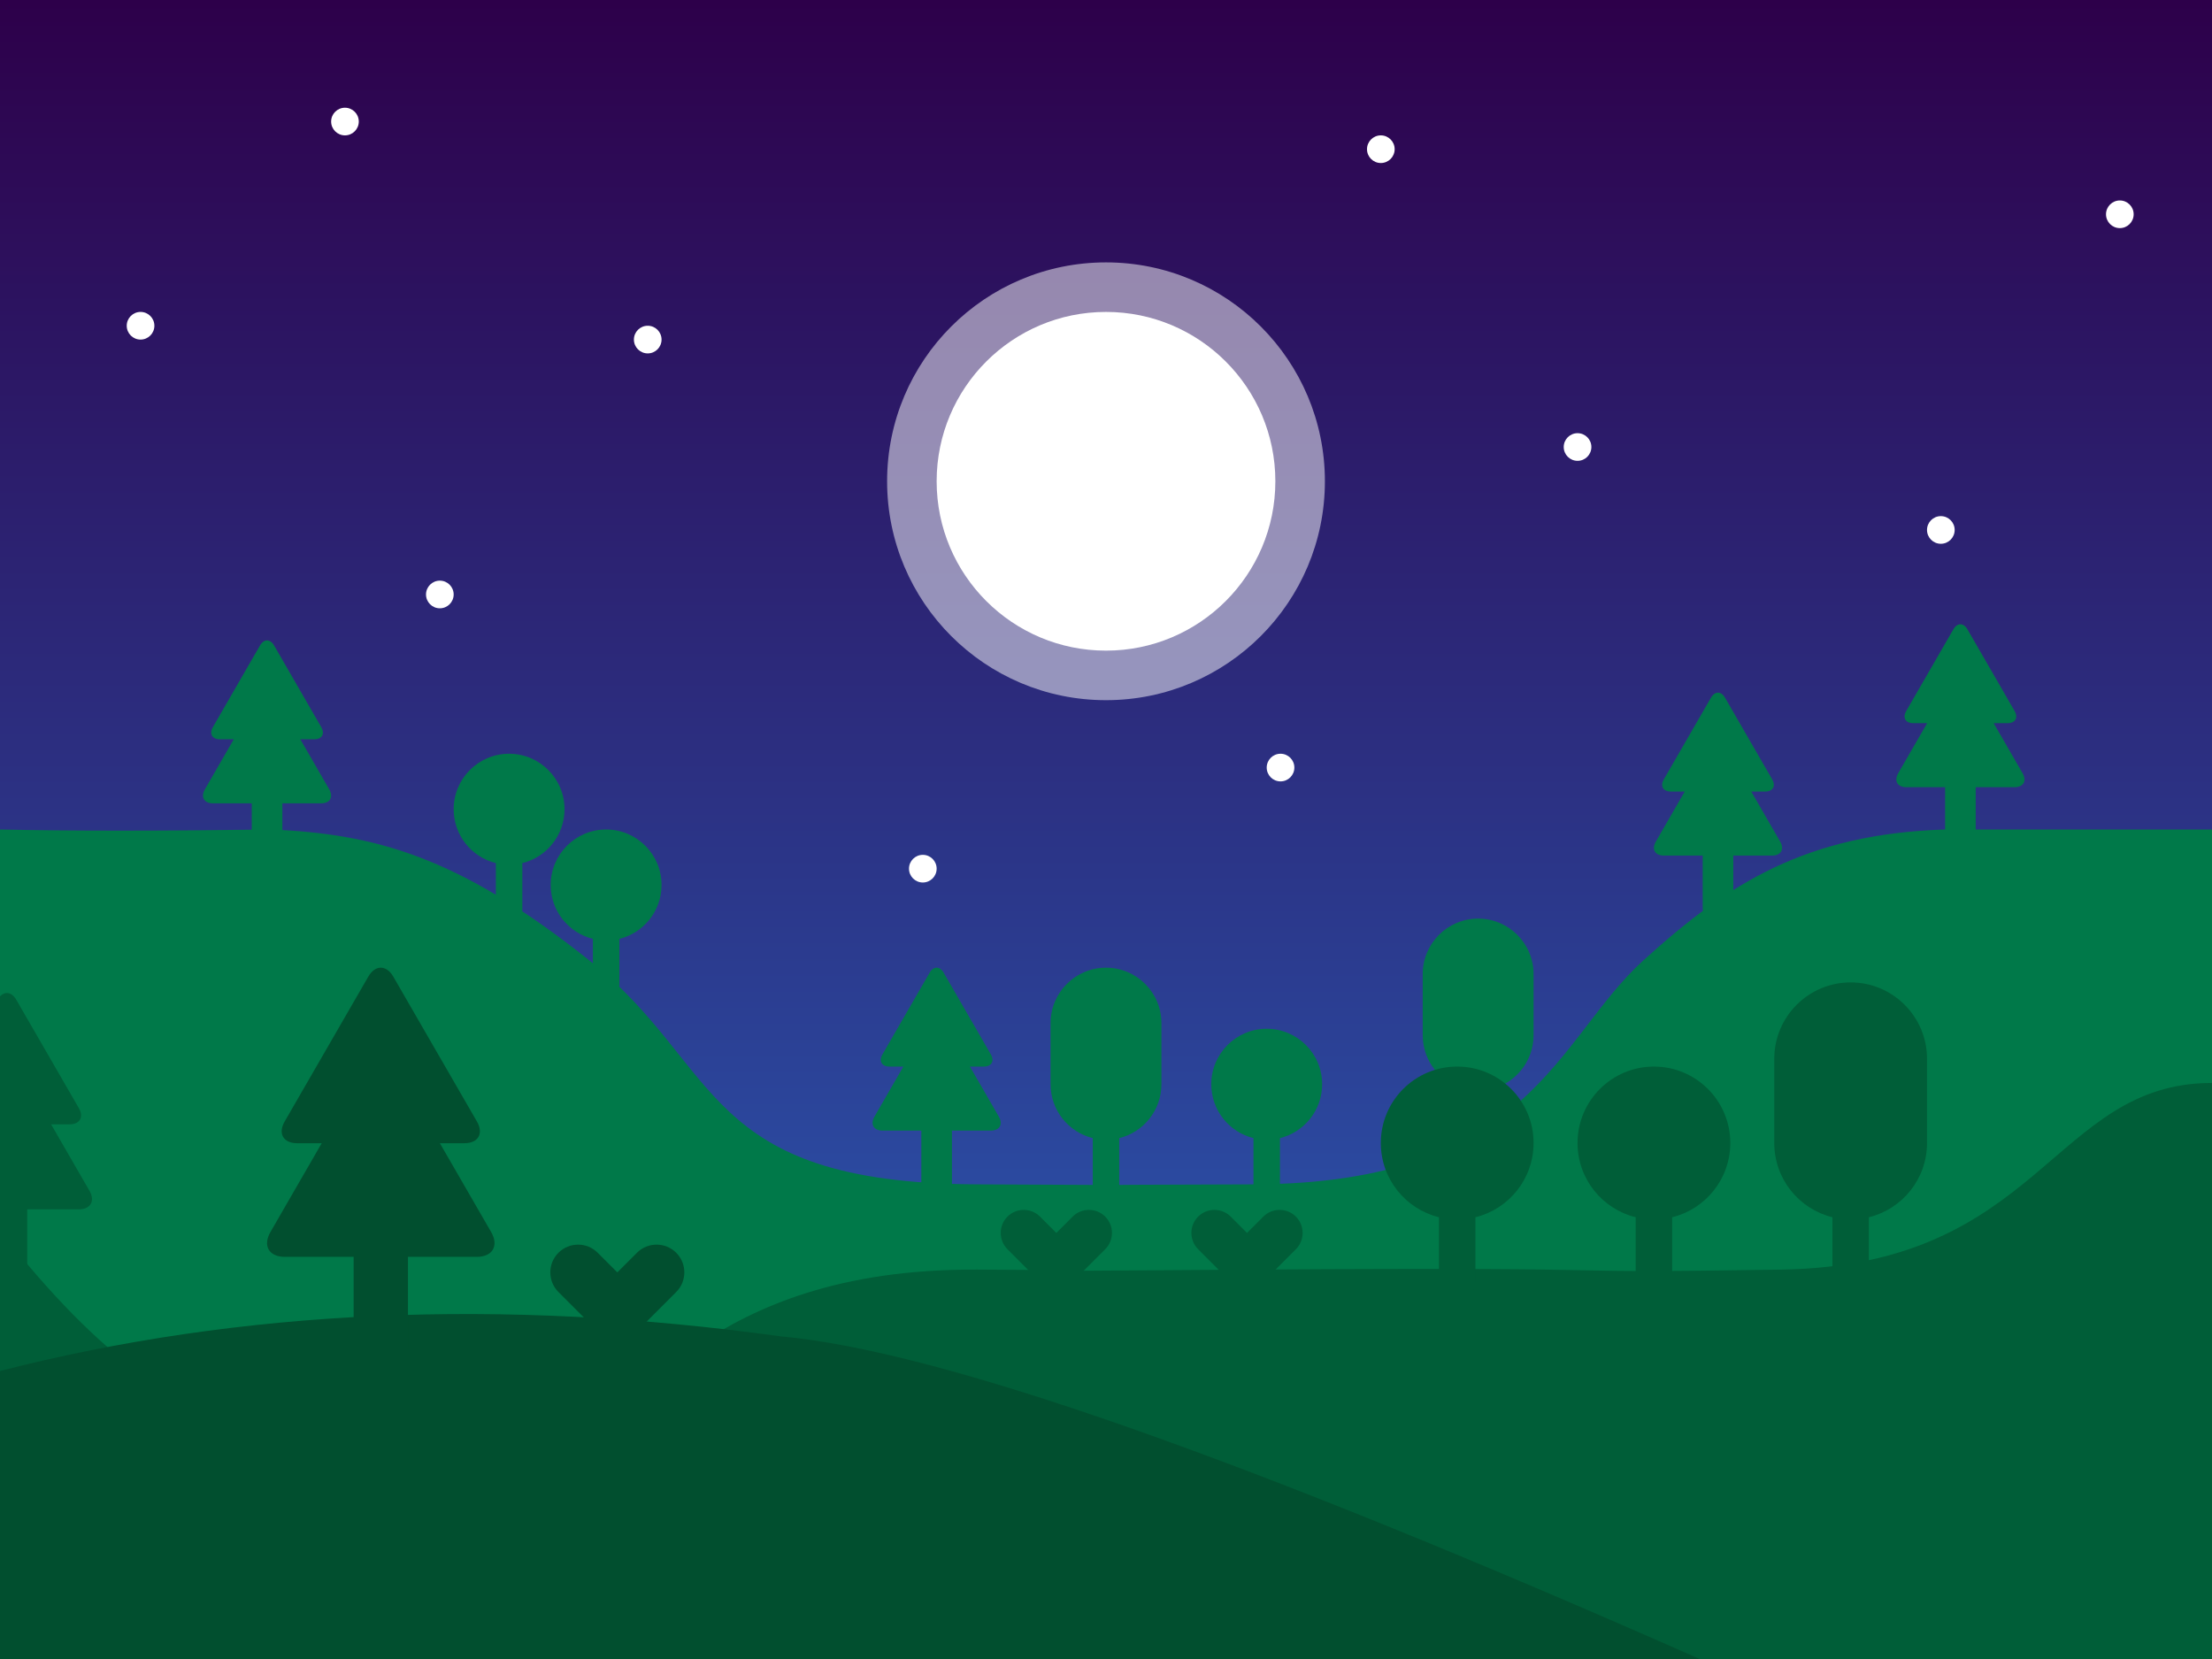 <?xml version="1.0" encoding="UTF-8" standalone="no"?><!-- Generator: Gravit.io --><svg xmlns="http://www.w3.org/2000/svg" xmlns:xlink="http://www.w3.org/1999/xlink" style="isolation:isolate" viewBox="0 0 960 720" width="960pt" height="720pt"><rect x="0" y="0" width="960" height="720" fill="#808080" stroke="none"/><defs><clipPath id="_clipPath_iLalZ5J5bdkncQIbNjg0liD9hNCsHMKx"><rect width="960" height="720"/></clipPath></defs><g clip-path="url(#_clipPath_iLalZ5J5bdkncQIbNjg0liD9hNCsHMKx)"><linearGradient id="_lgradient_0" x1="0.5" y1="1" x2="0.5" y2="0"><stop offset="0.833%" style="stop-color:#2A66C1"/><stop offset="100%" style="stop-color:#2D004A"/></linearGradient><rect width="960" height="720" style="fill:url(#_lgradient_0);"/><circle vector-effect="non-scaling-stroke" cx="480" cy="208.875" r="73.5" fill="rgb(255,255,255)"/><circle vector-effect="non-scaling-stroke" cx="480" cy="208.875" r="95" fill="rgb(255,255,255)" fill-opacity="0.5"/><path d=" M 0 360 Q 45 361 117.998 360 C 162 362 198.375 371 256 417 C 313.625 463 303.89 513.479 424 514 C 544.11 514.521 423.89 514.301 544 514 C 664.11 513.699 675.589 450.986 713 417 C 750.411 383.014 784 362 844 360 C 891.333 360 890.667 360 960 360 L 960 720 L 0 720 L 0 360 Z " fill="rgb(0,121,73)"/><path d=" M 0 534 Q 64.968 617.202 115.903 617.255 C 173.928 617.316 218.294 617.23 249 617 C 279.706 616.77 303.89 550.479 424 551 C 544.11 551.521 352.384 552.137 544 551 C 735.616 549.863 654.345 552.836 773.414 551 C 886.027 549.041 890.667 470 960 470 L 960 720 L 0 720 L 0 534 Z " fill="rgb(0,94,56)"/><path d=" M 0 595 Q 156.986 554.795 339 580 Q 442.192 589.315 737.656 720 L 0 720 L 0 595 Z " fill="rgb(1,79,47)"/><path d=" M 122.545 348.642 L 122.545 371.358 C 122.545 375.024 119.569 378 115.903 378 L 115.903 378 C 112.237 378 109.26 375.024 109.26 371.358 L 109.26 348.642 L 109.26 348.642 L 92.428 348.642 C 88.558 348.642 86.987 345.921 88.922 342.57 L 100.659 322.24 L 101.459 320.856 L 95.444 320.856 C 92.071 320.856 90.702 318.484 92.389 315.563 L 102.618 297.846 L 112.847 280.128 C 114.533 277.207 117.272 277.207 118.958 280.128 L 129.187 297.846 L 139.417 315.563 C 141.103 318.484 139.734 320.856 136.361 320.856 L 136.361 320.856 L 130.347 320.856 L 131.146 322.24 L 142.883 342.57 C 144.818 345.921 143.247 348.642 139.377 348.642 L 122.545 348.642 Z " fill-rule="evenodd" fill="rgb(0,121,73)"/><path d=" M 413.142 490.673 L 413.142 513.389 C 413.142 517.055 410.166 520.031 406.5 520.031 L 406.5 520.031 C 402.834 520.031 399.858 517.055 399.858 513.389 L 399.858 490.673 L 399.858 490.673 L 383.025 490.673 C 379.155 490.673 377.584 487.952 379.519 484.601 L 391.257 464.271 L 392.056 462.887 L 386.042 462.887 C 382.669 462.887 381.3 460.515 382.986 457.595 L 393.215 439.877 L 403.445 422.159 C 405.131 419.239 407.869 419.239 409.555 422.159 L 419.785 439.877 L 430.014 457.595 C 431.7 460.515 430.331 462.887 426.958 462.887 L 426.958 462.887 L 420.944 462.887 L 421.743 464.271 L 433.481 484.601 C 435.416 487.952 433.845 490.673 429.975 490.673 L 413.142 490.673 Z " fill-rule="evenodd" fill="rgb(0,121,73)"/><path d=" M -5.82 524.851 L -5.82 555.013 C -5.82 559.881 -1.868 563.833 3 563.833 L 3 563.833 C 7.868 563.833 11.82 559.881 11.82 555.013 L 11.82 524.851 L 11.82 524.851 L 34.17 524.851 C 39.309 524.851 41.395 521.238 38.825 516.788 L 23.24 489.794 L 22.179 487.956 L 30.165 487.956 C 34.643 487.956 36.461 484.807 34.222 480.929 L 20.64 457.403 L 7.057 433.878 C 4.818 429.999 1.182 429.999 -1.057 433.878 L -14.64 457.403 L -28.222 480.929 C -30.461 484.807 -28.643 487.956 -24.165 487.956 L -24.165 487.956 L -16.179 487.956 L -17.24 489.794 L -32.825 516.788 C -35.395 521.238 -33.309 524.851 -28.17 524.851 L -5.82 524.851 Z " fill-rule="evenodd" fill="rgb(0,94,56)"/><path d=" M 177.053 545.467 L 177.053 585.786 C 177.053 592.293 171.77 597.576 165.263 597.576 L 165.263 597.576 C 158.756 597.576 153.473 592.293 153.473 585.786 L 153.473 545.467 L 153.473 545.467 L 123.596 545.467 C 116.727 545.467 113.938 540.637 117.373 534.688 L 138.206 498.604 L 139.625 496.147 L 128.949 496.147 C 122.963 496.147 120.533 491.938 123.526 486.753 L 141.683 455.305 L 159.839 423.857 C 162.832 418.673 167.693 418.673 170.686 423.857 L 188.843 455.305 L 206.999 486.753 C 209.992 491.938 207.562 496.147 201.576 496.147 L 201.576 496.147 L 190.9 496.147 L 192.319 498.604 L 213.152 534.688 C 216.587 540.637 213.799 545.467 206.929 545.467 L 177.053 545.467 Z " fill-rule="evenodd" fill="rgb(1,79,47)"/><path d=" M 752.247 371.315 L 752.247 394.031 C 752.247 397.697 749.271 400.673 745.605 400.673 L 745.605 400.673 C 741.939 400.673 738.962 397.697 738.962 394.031 L 738.962 371.315 L 738.962 371.315 L 722.13 371.315 C 718.26 371.315 716.689 368.594 718.624 365.243 L 730.361 344.913 L 731.16 343.529 L 725.146 343.529 C 721.773 343.529 720.404 341.157 722.091 338.237 L 732.32 320.519 L 742.549 302.801 C 744.235 299.881 746.974 299.881 748.66 302.801 L 758.889 320.519 L 769.119 338.237 C 770.805 341.157 769.436 343.529 766.063 343.529 L 766.063 343.529 L 760.049 343.529 L 760.848 344.913 L 772.585 365.243 C 774.52 368.594 772.949 371.315 769.079 371.315 L 752.247 371.315 Z " fill-rule="evenodd" fill="rgb(0,121,73)"/><path d=" M 857.451 341.642 L 857.451 364.358 C 857.451 368.024 854.475 371 850.809 371 L 850.809 371 C 847.143 371 844.167 368.024 844.167 364.358 L 844.167 341.642 L 844.167 341.642 L 827.334 341.642 C 823.464 341.642 821.893 338.921 823.828 335.57 L 835.566 315.24 L 836.365 313.856 L 830.351 313.856 C 826.978 313.856 825.609 311.484 827.295 308.563 L 837.524 290.846 L 847.753 273.128 C 849.44 270.207 852.178 270.207 853.864 273.128 L 864.094 290.846 L 874.323 308.563 C 876.009 311.484 874.64 313.856 871.267 313.856 L 871.267 313.856 L 865.253 313.856 L 866.052 315.24 L 877.79 335.57 C 879.725 338.921 878.154 341.642 874.284 341.642 L 857.451 341.642 Z " fill-rule="evenodd" fill="rgb(0,121,73)"/><path d=" M 485.746 493.943 L 485.746 514.285 C 485.746 517.457 483.171 520.031 480 520.031 L 480 520.031 C 476.829 520.031 474.254 517.457 474.254 514.285 L 474.254 493.943 C 463.748 491.364 455.944 481.876 455.944 470.579 L 455.944 444.025 C 455.944 430.748 466.723 419.969 480 419.969 L 480 419.969 C 493.277 419.969 504.056 430.748 504.056 444.025 L 504.056 470.579 C 504.056 481.876 496.252 491.364 485.746 493.943 Z " fill-rule="evenodd" fill="rgb(0,121,73)"/><path d=" M 647.252 472.648 L 647.252 492.99 C 647.252 496.161 644.677 498.736 641.506 498.736 L 641.506 498.736 C 638.335 498.736 635.76 496.161 635.76 492.99 L 635.76 472.648 C 625.254 470.069 617.45 460.58 617.45 449.283 L 617.45 422.73 C 617.45 409.453 628.229 398.673 641.506 398.673 L 641.506 398.673 C 654.783 398.673 665.563 409.453 665.563 422.73 L 665.563 449.283 C 665.563 460.58 657.759 470.069 647.252 472.648 Z " fill-rule="evenodd" fill="rgb(0,121,73)"/><path d=" M 811.09 528.282 L 811.09 556.308 C 811.09 560.678 807.542 564.225 803.173 564.225 L 803.173 564.225 C 798.804 564.225 795.256 560.678 795.256 556.308 L 795.256 528.282 C 780.781 524.728 770.029 511.655 770.029 496.09 L 770.029 459.505 C 770.029 441.213 784.88 426.361 803.173 426.361 L 803.173 426.361 C 821.466 426.361 836.317 441.213 836.317 459.505 L 836.317 496.09 C 836.317 511.655 825.565 524.728 811.09 528.282 Z " fill-rule="evenodd" fill="rgb(0,94,56)"/><path d=" M 226.69 374.585 L 226.69 394.927 C 226.69 398.099 224.115 400.673 220.944 400.673 L 220.944 400.673 C 217.772 400.673 215.198 398.099 215.198 394.927 L 215.198 374.585 C 204.691 372.006 196.887 362.518 196.887 351.221 L 196.887 351.178 C 196.887 337.901 207.667 327.121 220.944 327.121 L 220.944 327.121 C 234.221 327.121 245 337.901 245 351.178 L 245 351.221 C 245 362.518 237.196 372.006 226.69 374.585 Z " fill-rule="evenodd" fill="rgb(0,121,73)"/><path d=" M 640.335 528.282 L 640.335 556.308 C 640.335 560.678 636.787 564.225 632.418 564.225 L 632.418 564.225 C 628.049 564.225 624.501 560.678 624.501 556.308 L 624.501 528.282 C 610.026 524.728 599.274 511.655 599.274 496.09 L 599.274 496.031 C 599.274 477.738 614.125 462.887 632.418 462.887 L 632.418 462.887 C 650.711 462.887 665.563 477.738 665.563 496.031 L 665.563 496.09 C 665.563 511.655 654.81 524.728 640.335 528.282 Z " fill-rule="evenodd" fill="rgb(0,94,56)"/><path d=" M 725.712 528.282 L 725.712 556.308 C 725.712 560.678 722.165 564.225 717.796 564.225 L 717.796 564.225 C 713.426 564.225 709.879 560.678 709.879 556.308 L 709.879 528.282 C 695.403 524.728 684.651 511.655 684.651 496.09 L 684.651 496.031 C 684.651 477.738 699.503 462.887 717.796 462.887 L 717.796 462.887 C 736.088 462.887 750.94 477.738 750.94 496.031 L 750.94 496.09 C 750.94 511.655 740.188 524.728 725.712 528.282 Z " fill-rule="evenodd" fill="rgb(0,94,56)"/><path d=" M 268.802 407.464 L 268.802 427.806 C 268.802 430.977 266.228 433.552 263.056 433.552 L 263.056 433.552 C 259.885 433.552 257.31 430.977 257.31 427.806 L 257.31 407.464 C 246.804 404.885 239 395.396 239 384.099 L 239 384.056 C 239 370.779 249.779 360 263.056 360 L 263.056 360 C 276.333 360 287.113 370.779 287.113 384.056 L 287.113 384.099 C 287.113 395.396 279.309 404.885 268.802 407.464 Z " fill-rule="evenodd" fill="rgb(0,121,73)"/><path d=" M 555.493 493.943 L 555.493 514.285 C 555.493 517.457 552.919 520.031 549.747 520.031 L 549.747 520.031 C 546.576 520.031 544.001 517.457 544.001 514.285 L 544.001 493.943 C 533.495 491.364 525.691 481.876 525.691 470.579 L 525.691 470.536 C 525.691 457.259 536.47 446.479 549.747 446.479 L 549.747 446.479 C 563.024 446.479 573.804 457.259 573.804 470.536 L 573.804 470.579 C 573.804 481.876 566 491.364 555.493 493.943 Z " fill-rule="evenodd" fill="rgb(0,121,73)"/><path d=" M 458.449 535.085 L 451.378 528.014 C 447.475 524.111 441.139 524.111 437.236 528.014 L 437.236 528.014 C 433.333 531.917 433.333 538.253 437.236 542.156 L 451.378 556.298 L 451.378 556.298 C 455.281 560.201 461.618 560.201 465.52 556.298 L 465.52 556.298 L 465.52 556.298 L 479.662 542.156 C 483.565 538.253 483.565 531.917 479.662 528.014 L 479.662 528.014 C 475.76 524.111 469.423 524.111 465.52 528.014 L 458.449 535.085 Z " fill-rule="evenodd" fill="rgb(0,94,56)"/><path d=" M 267.916 552.211 L 259.397 543.691 C 254.695 538.99 247.061 538.99 242.359 543.691 L 242.359 543.691 C 237.657 548.393 237.657 556.028 242.359 560.73 L 259.397 577.768 L 259.397 577.768 C 264.099 582.47 271.734 582.47 276.435 577.768 L 276.435 577.768 L 276.435 577.768 L 293.474 560.73 C 298.175 556.028 298.175 548.393 293.474 543.691 L 293.474 543.691 C 288.772 538.99 281.137 538.99 276.435 543.691 L 267.916 552.211 Z " fill-rule="evenodd" fill="rgb(1,79,47)"/><path d=" M 541.197 535.085 L 534.126 528.014 C 530.223 524.111 523.886 524.111 519.983 528.014 L 519.983 528.014 C 516.081 531.917 516.081 538.253 519.983 542.156 L 534.126 556.298 L 534.126 556.298 C 538.028 560.201 544.365 560.201 548.268 556.298 L 548.268 556.298 L 548.268 556.298 L 562.41 542.156 C 566.312 538.253 566.312 531.917 562.41 528.014 L 562.41 528.014 C 558.507 524.111 552.17 524.111 548.268 528.014 L 541.197 535.085 Z " fill-rule="evenodd" fill="rgb(0,94,56)"/><circle vector-effect="non-scaling-stroke" cx="61" cy="141.375" r="6" fill="rgb(255,255,255)"/><circle vector-effect="non-scaling-stroke" cx="149.712" cy="52.75" r="6" fill="rgb(255,255,255)"/><circle vector-effect="non-scaling-stroke" cx="190.887" cy="258" r="6" fill="rgb(255,255,255)"/><circle vector-effect="non-scaling-stroke" cx="281.113" cy="147.375" r="6" fill="rgb(255,255,255)"/><circle vector-effect="non-scaling-stroke" cx="599.274" cy="64.75" r="6" fill="rgb(255,255,255)"/><circle vector-effect="non-scaling-stroke" cx="555.747" cy="333.121" r="6" fill="rgb(255,255,255)"/><circle vector-effect="non-scaling-stroke" cx="400.5" cy="377" r="6" fill="rgb(255,255,255)"/><circle vector-effect="non-scaling-stroke" cx="842.317" cy="230" r="6" fill="rgb(255,255,255)"/><circle vector-effect="non-scaling-stroke" cx="684.651" cy="194" r="6" fill="rgb(255,255,255)"/><circle vector-effect="non-scaling-stroke" cx="920" cy="93" r="6" fill="rgb(255,255,255)"/></g></svg>